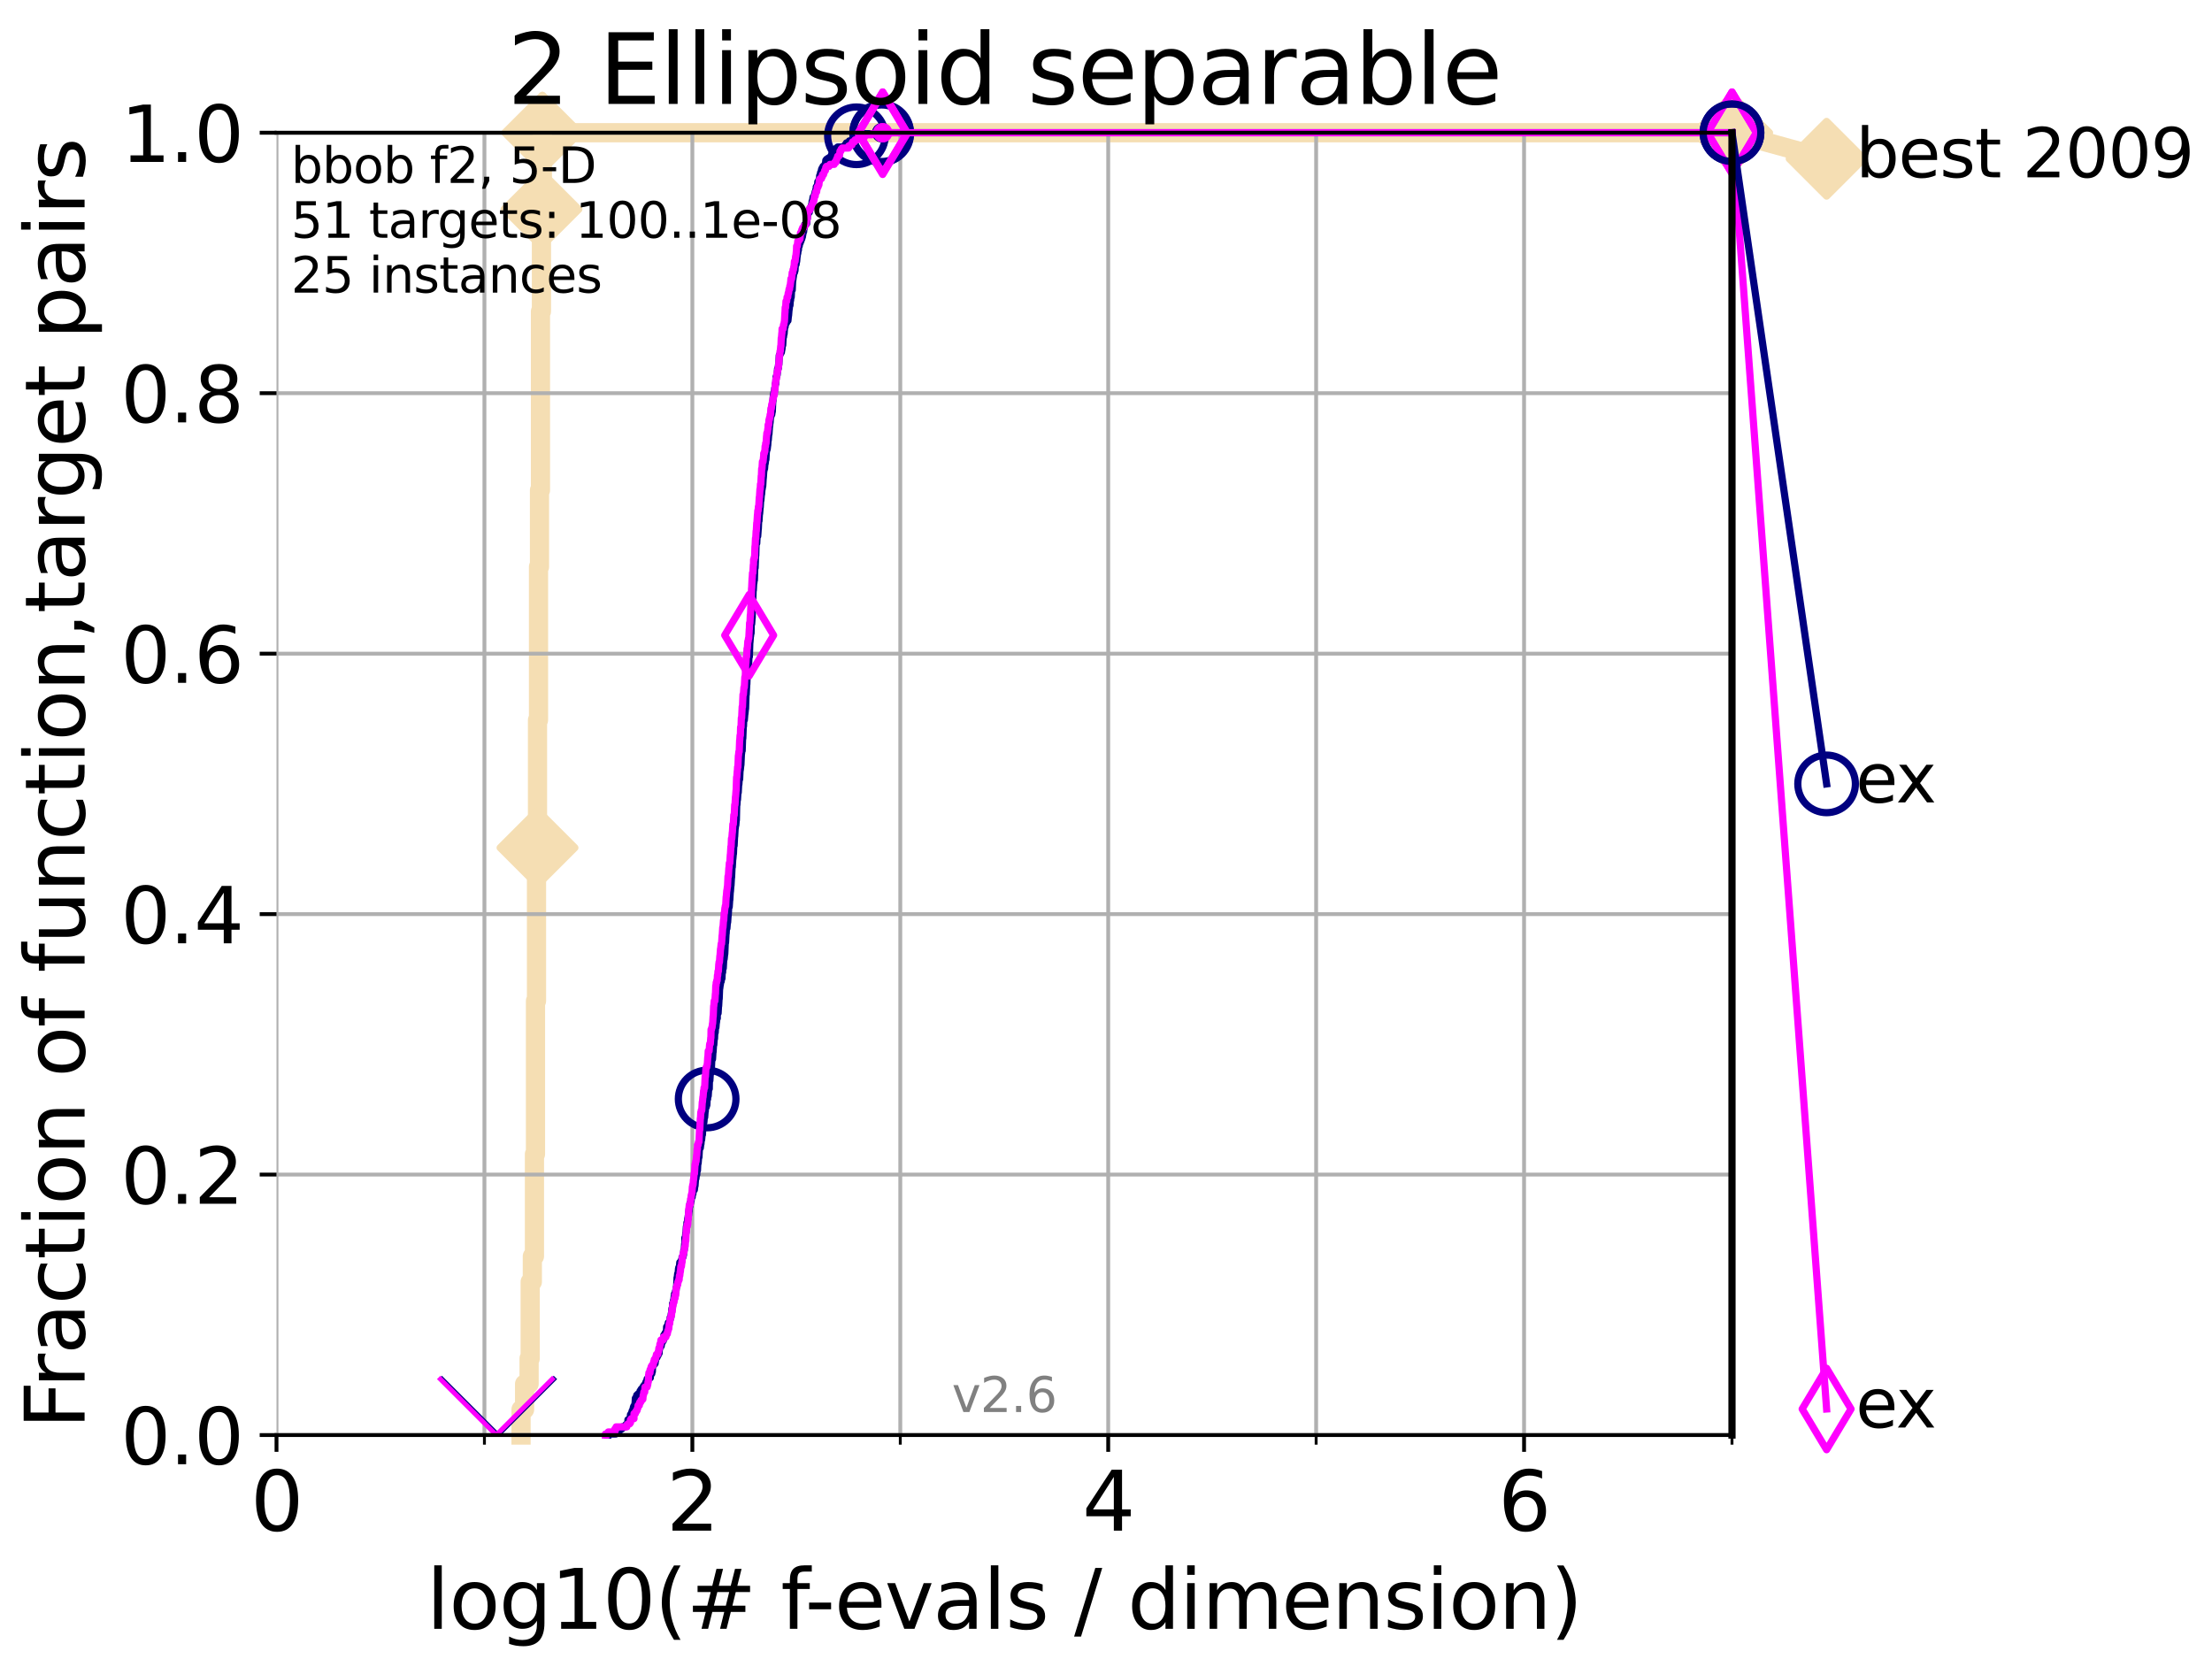 <?xml version="1.0" encoding="utf-8" standalone="no"?>
<!DOCTYPE svg PUBLIC "-//W3C//DTD SVG 1.1//EN"
  "http://www.w3.org/Graphics/SVG/1.1/DTD/svg11.dtd">
<svg xmlns:xlink="http://www.w3.org/1999/xlink" width="460.8pt" height="345.6pt" viewBox="0 0 460.8 345.6" xmlns="http://www.w3.org/2000/svg" version="1.1">
 <defs>
  <style type="text/css">*{stroke-linejoin: round; stroke-linecap: butt}</style>
 </defs>
 <g id="figure_1">
  <g id="patch_1">
   <path d="M 0 345.6 
L 460.8 345.6 
L 460.8 0 
L 0 0 
z
" style="fill: #ffffff"/>
  </g>
  <g id="axes_1">
   <g id="patch_2">
    <path d="M 57.6 298.944 
L 360.806 298.944 
L 360.806 27.648 
L 57.6 27.648 
z
" style="fill: #ffffff"/>
   </g>
   <g id="line2d_1">
    <path d="M 108.543 298.944 
L 108.543 293.624 
L 109.28 293.624 
L 109.28 288.305 
L 110.221 288.305 
L 110.221 282.985 
L 110.449 282.985 
L 110.449 267.027 
L 110.897 267.027 
L 110.897 261.707 
L 111.335 261.707 
L 111.335 240.429 
L 111.55 240.429 
L 111.55 208.512 
L 111.762 208.512 
L 111.762 176.595 
L 111.972 176.595 
L 111.972 149.997 
L 112.18 149.997 
L 112.18 118.08 
L 112.386 118.08 
L 112.386 102.121 
L 112.589 102.121 
L 112.589 64.885 
L 112.79 64.885 
L 112.79 43.607 
L 112.989 43.607 
L 112.989 27.648 
L 360.806 27.648 
" style="fill: none; stroke: #f5deb3; stroke-width: 4; stroke-linecap: square"/>
   </g>
   <g id="line2d_2">
    <defs>
     <path id="m9084009245" d="M -0 7.778 
L 7.778 0 
L 0 -7.778 
L -7.778 -0 
z
" style="stroke: #f5deb3; stroke-width: 1.5; stroke-linejoin: miter"/>
    </defs>
    <g>
     <use xlink:href="#m9084009245" x="111.972" y="176.595" style="fill: #f5deb3; stroke: #f5deb3; stroke-width: 1.5; stroke-linejoin: miter"/>
     <use xlink:href="#m9084009245" x="112.79" y="43.607" style="fill: #f5deb3; stroke: #f5deb3; stroke-width: 1.5; stroke-linejoin: miter"/>
     <use xlink:href="#m9084009245" x="112.989" y="27.648" style="fill: #f5deb3; stroke: #f5deb3; stroke-width: 1.5; stroke-linejoin: miter"/>
     <use xlink:href="#m9084009245" x="112.989" y="27.648" style="fill: #f5deb3; stroke: #f5deb3; stroke-width: 1.5; stroke-linejoin: miter"/>
     <use xlink:href="#m9084009245" x="360.806" y="27.648" style="fill: #f5deb3; stroke: #f5deb3; stroke-width: 1.5; stroke-linejoin: miter"/>
    </g>
   </g>
   <g id="line2d_3">
    <path style="fill: none; stroke: #f5deb3; stroke-width: 4; stroke-linecap: square"/>
    <g/>
   </g>
   <g id="line2d_4">
    <path d="M 360.806 27.648 
L 380.515 33.074 
" style="fill: none; stroke: #f5deb3; stroke-width: 4; stroke-linecap: square"/>
    <g>
     <use xlink:href="#m9084009245" x="360.806" y="27.648" style="fill: #f5deb3; stroke: #f5deb3; stroke-width: 1.5; stroke-linejoin: miter"/>
     <use xlink:href="#m9084009245" x="380.515" y="33.074" style="fill: #f5deb3; stroke: #f5deb3; stroke-width: 1.5; stroke-linejoin: miter"/>
    </g>
   </g>
   <g id="matplotlib.axis_1">
    <g id="xtick_1">
     <g id="line2d_5">
      <path d="M 57.6 298.944 
L 57.6 27.648 
" clip-path="url(#p3bb60a7fb6)" style="fill: none; stroke: #b0b0b0; stroke-width: 0.8; stroke-linecap: square"/>
     </g>
     <g id="line2d_6">
      <defs>
       <path id="m8cef0ff577" d="M 0 0 
L 0 3.5 
" style="stroke: #000000; stroke-width: 0.8"/>
      </defs>
      <g>
       <use xlink:href="#m8cef0ff577" x="57.6" y="298.944" style="stroke: #000000; stroke-width: 0.8"/>
      </g>
     </g>
     <g id="text_1">
      <!-- 0 -->
      <g transform="translate(52.192 318.861)scale(0.17 -0.17)">
       <defs>
        <path id="DejaVuSans-30" d="M 2034 4250 
Q 1547 4250 1301 3770 
Q 1056 3291 1056 2328 
Q 1056 1369 1301 889 
Q 1547 409 2034 409 
Q 2525 409 2770 889 
Q 3016 1369 3016 2328 
Q 3016 3291 2770 3770 
Q 2525 4250 2034 4250 
z
M 2034 4750 
Q 2819 4750 3233 4129 
Q 3647 3509 3647 2328 
Q 3647 1150 3233 529 
Q 2819 -91 2034 -91 
Q 1250 -91 836 529 
Q 422 1150 422 2328 
Q 422 3509 836 4129 
Q 1250 4750 2034 4750 
z
" transform="scale(0.016)"/>
       </defs>
       <use xlink:href="#DejaVuSans-30"/>
      </g>
     </g>
    </g>
    <g id="xtick_2">
     <g id="line2d_7">
      <path d="M 144.23 298.944 
L 144.23 27.648 
" clip-path="url(#p3bb60a7fb6)" style="fill: none; stroke: #b0b0b0; stroke-width: 0.8; stroke-linecap: square"/>
     </g>
     <g id="line2d_8">
      <g>
       <use xlink:href="#m8cef0ff577" x="144.23" y="298.944" style="stroke: #000000; stroke-width: 0.8"/>
      </g>
     </g>
     <g id="text_2">
      <!-- 2 -->
      <g transform="translate(138.822 318.861)scale(0.17 -0.17)">
       <defs>
        <path id="DejaVuSans-32" d="M 1228 531 
L 3431 531 
L 3431 0 
L 469 0 
L 469 531 
Q 828 903 1448 1529 
Q 2069 2156 2228 2338 
Q 2531 2678 2651 2914 
Q 2772 3150 2772 3378 
Q 2772 3750 2511 3984 
Q 2250 4219 1831 4219 
Q 1534 4219 1204 4116 
Q 875 4013 500 3803 
L 500 4441 
Q 881 4594 1212 4672 
Q 1544 4750 1819 4750 
Q 2544 4750 2975 4387 
Q 3406 4025 3406 3419 
Q 3406 3131 3298 2873 
Q 3191 2616 2906 2266 
Q 2828 2175 2409 1742 
Q 1991 1309 1228 531 
z
" transform="scale(0.016)"/>
       </defs>
       <use xlink:href="#DejaVuSans-32"/>
      </g>
     </g>
    </g>
    <g id="xtick_3">
     <g id="line2d_9">
      <path d="M 230.861 298.944 
L 230.861 27.648 
" clip-path="url(#p3bb60a7fb6)" style="fill: none; stroke: #b0b0b0; stroke-width: 0.8; stroke-linecap: square"/>
     </g>
     <g id="line2d_10">
      <g>
       <use xlink:href="#m8cef0ff577" x="230.861" y="298.944" style="stroke: #000000; stroke-width: 0.8"/>
      </g>
     </g>
     <g id="text_3">
      <!-- 4 -->
      <g transform="translate(225.453 318.861)scale(0.17 -0.17)">
       <defs>
        <path id="DejaVuSans-34" d="M 2419 4116 
L 825 1625 
L 2419 1625 
L 2419 4116 
z
M 2253 4666 
L 3047 4666 
L 3047 1625 
L 3713 1625 
L 3713 1100 
L 3047 1100 
L 3047 0 
L 2419 0 
L 2419 1100 
L 313 1100 
L 313 1709 
L 2253 4666 
z
" transform="scale(0.016)"/>
       </defs>
       <use xlink:href="#DejaVuSans-34"/>
      </g>
     </g>
    </g>
    <g id="xtick_4">
     <g id="line2d_11">
      <path d="M 317.491 298.944 
L 317.491 27.648 
" clip-path="url(#p3bb60a7fb6)" style="fill: none; stroke: #b0b0b0; stroke-width: 0.8; stroke-linecap: square"/>
     </g>
     <g id="line2d_12">
      <g>
       <use xlink:href="#m8cef0ff577" x="317.491" y="298.944" style="stroke: #000000; stroke-width: 0.8"/>
      </g>
     </g>
     <g id="text_4">
      <!-- 6 -->
      <g transform="translate(312.083 318.861)scale(0.17 -0.17)">
       <defs>
        <path id="DejaVuSans-36" d="M 2113 2584 
Q 1688 2584 1439 2293 
Q 1191 2003 1191 1497 
Q 1191 994 1439 701 
Q 1688 409 2113 409 
Q 2538 409 2786 701 
Q 3034 994 3034 1497 
Q 3034 2003 2786 2293 
Q 2538 2584 2113 2584 
z
M 3366 4563 
L 3366 3988 
Q 3128 4100 2886 4159 
Q 2644 4219 2406 4219 
Q 1781 4219 1451 3797 
Q 1122 3375 1075 2522 
Q 1259 2794 1537 2939 
Q 1816 3084 2150 3084 
Q 2853 3084 3261 2657 
Q 3669 2231 3669 1497 
Q 3669 778 3244 343 
Q 2819 -91 2113 -91 
Q 1303 -91 875 529 
Q 447 1150 447 2328 
Q 447 3434 972 4092 
Q 1497 4750 2381 4750 
Q 2619 4750 2861 4703 
Q 3103 4656 3366 4563 
z
" transform="scale(0.016)"/>
       </defs>
       <use xlink:href="#DejaVuSans-36"/>
      </g>
     </g>
    </g>
    <g id="xtick_5">
     <g id="line2d_13">
      <path d="M 100.915 298.944 
L 100.915 27.648 
" clip-path="url(#p3bb60a7fb6)" style="fill: none; stroke: #b0b0b0; stroke-width: 0.8; stroke-linecap: square"/>
     </g>
     <g id="line2d_14">
      <defs>
       <path id="m98b0f43d9f" d="M 0 0 
L 0 2 
" style="stroke: #000000; stroke-width: 0.6"/>
      </defs>
      <g>
       <use xlink:href="#m98b0f43d9f" x="100.915" y="298.944" style="stroke: #000000; stroke-width: 0.6"/>
      </g>
     </g>
    </g>
    <g id="xtick_6">
     <g id="line2d_15">
      <path d="M 187.546 298.944 
L 187.546 27.648 
" clip-path="url(#p3bb60a7fb6)" style="fill: none; stroke: #b0b0b0; stroke-width: 0.8; stroke-linecap: square"/>
     </g>
     <g id="line2d_16">
      <g>
       <use xlink:href="#m98b0f43d9f" x="187.546" y="298.944" style="stroke: #000000; stroke-width: 0.6"/>
      </g>
     </g>
    </g>
    <g id="xtick_7">
     <g id="line2d_17">
      <path d="M 274.176 298.944 
L 274.176 27.648 
" clip-path="url(#p3bb60a7fb6)" style="fill: none; stroke: #b0b0b0; stroke-width: 0.8; stroke-linecap: square"/>
     </g>
     <g id="line2d_18">
      <g>
       <use xlink:href="#m98b0f43d9f" x="274.176" y="298.944" style="stroke: #000000; stroke-width: 0.6"/>
      </g>
     </g>
    </g>
    <g id="xtick_8">
     <g id="line2d_19">
      <path d="M 360.806 298.944 
L 360.806 27.648 
" clip-path="url(#p3bb60a7fb6)" style="fill: none; stroke: #b0b0b0; stroke-width: 0.8; stroke-linecap: square"/>
     </g>
     <g id="line2d_20">
      <g>
       <use xlink:href="#m98b0f43d9f" x="360.806" y="298.944" style="stroke: #000000; stroke-width: 0.6"/>
      </g>
     </g>
    </g>
    <g id="text_5">
     <!-- log10(# f-evals / dimension) -->
     <g transform="translate(88.823 339.314)scale(0.17 -0.17)">
      <defs>
       <path id="DejaVuSans-6c" d="M 603 4863 
L 1178 4863 
L 1178 0 
L 603 0 
L 603 4863 
z
" transform="scale(0.016)"/>
       <path id="DejaVuSans-6f" d="M 1959 3097 
Q 1497 3097 1228 2736 
Q 959 2375 959 1747 
Q 959 1119 1226 758 
Q 1494 397 1959 397 
Q 2419 397 2687 759 
Q 2956 1122 2956 1747 
Q 2956 2369 2687 2733 
Q 2419 3097 1959 3097 
z
M 1959 3584 
Q 2709 3584 3137 3096 
Q 3566 2609 3566 1747 
Q 3566 888 3137 398 
Q 2709 -91 1959 -91 
Q 1206 -91 779 398 
Q 353 888 353 1747 
Q 353 2609 779 3096 
Q 1206 3584 1959 3584 
z
" transform="scale(0.016)"/>
       <path id="DejaVuSans-67" d="M 2906 1791 
Q 2906 2416 2648 2759 
Q 2391 3103 1925 3103 
Q 1463 3103 1205 2759 
Q 947 2416 947 1791 
Q 947 1169 1205 825 
Q 1463 481 1925 481 
Q 2391 481 2648 825 
Q 2906 1169 2906 1791 
z
M 3481 434 
Q 3481 -459 3084 -895 
Q 2688 -1331 1869 -1331 
Q 1566 -1331 1297 -1286 
Q 1028 -1241 775 -1147 
L 775 -588 
Q 1028 -725 1275 -790 
Q 1522 -856 1778 -856 
Q 2344 -856 2625 -561 
Q 2906 -266 2906 331 
L 2906 616 
Q 2728 306 2450 153 
Q 2172 0 1784 0 
Q 1141 0 747 490 
Q 353 981 353 1791 
Q 353 2603 747 3093 
Q 1141 3584 1784 3584 
Q 2172 3584 2450 3431 
Q 2728 3278 2906 2969 
L 2906 3500 
L 3481 3500 
L 3481 434 
z
" transform="scale(0.016)"/>
       <path id="DejaVuSans-31" d="M 794 531 
L 1825 531 
L 1825 4091 
L 703 3866 
L 703 4441 
L 1819 4666 
L 2450 4666 
L 2450 531 
L 3481 531 
L 3481 0 
L 794 0 
L 794 531 
z
" transform="scale(0.016)"/>
       <path id="DejaVuSans-28" d="M 1984 4856 
Q 1566 4138 1362 3434 
Q 1159 2731 1159 2009 
Q 1159 1288 1364 580 
Q 1569 -128 1984 -844 
L 1484 -844 
Q 1016 -109 783 600 
Q 550 1309 550 2009 
Q 550 2706 781 3412 
Q 1013 4119 1484 4856 
L 1984 4856 
z
" transform="scale(0.016)"/>
       <path id="DejaVuSans-23" d="M 3272 2816 
L 2363 2816 
L 2100 1772 
L 3016 1772 
L 3272 2816 
z
M 2803 4594 
L 2478 3297 
L 3391 3297 
L 3719 4594 
L 4219 4594 
L 3897 3297 
L 4872 3297 
L 4872 2816 
L 3775 2816 
L 3519 1772 
L 4513 1772 
L 4513 1294 
L 3397 1294 
L 3072 0 
L 2572 0 
L 2894 1294 
L 1978 1294 
L 1656 0 
L 1153 0 
L 1478 1294 
L 494 1294 
L 494 1772 
L 1594 1772 
L 1856 2816 
L 850 2816 
L 850 3297 
L 1978 3297 
L 2297 4594 
L 2803 4594 
z
" transform="scale(0.016)"/>
       <path id="DejaVuSans-20" transform="scale(0.016)"/>
       <path id="DejaVuSans-66" d="M 2375 4863 
L 2375 4384 
L 1825 4384 
Q 1516 4384 1395 4259 
Q 1275 4134 1275 3809 
L 1275 3500 
L 2222 3500 
L 2222 3053 
L 1275 3053 
L 1275 0 
L 697 0 
L 697 3053 
L 147 3053 
L 147 3500 
L 697 3500 
L 697 3744 
Q 697 4328 969 4595 
Q 1241 4863 1831 4863 
L 2375 4863 
z
" transform="scale(0.016)"/>
       <path id="DejaVuSans-2d" d="M 313 2009 
L 1997 2009 
L 1997 1497 
L 313 1497 
L 313 2009 
z
" transform="scale(0.016)"/>
       <path id="DejaVuSans-65" d="M 3597 1894 
L 3597 1613 
L 953 1613 
Q 991 1019 1311 708 
Q 1631 397 2203 397 
Q 2534 397 2845 478 
Q 3156 559 3463 722 
L 3463 178 
Q 3153 47 2828 -22 
Q 2503 -91 2169 -91 
Q 1331 -91 842 396 
Q 353 884 353 1716 
Q 353 2575 817 3079 
Q 1281 3584 2069 3584 
Q 2775 3584 3186 3129 
Q 3597 2675 3597 1894 
z
M 3022 2063 
Q 3016 2534 2758 2815 
Q 2500 3097 2075 3097 
Q 1594 3097 1305 2825 
Q 1016 2553 972 2059 
L 3022 2063 
z
" transform="scale(0.016)"/>
       <path id="DejaVuSans-76" d="M 191 3500 
L 800 3500 
L 1894 563 
L 2988 3500 
L 3597 3500 
L 2284 0 
L 1503 0 
L 191 3500 
z
" transform="scale(0.016)"/>
       <path id="DejaVuSans-61" d="M 2194 1759 
Q 1497 1759 1228 1600 
Q 959 1441 959 1056 
Q 959 750 1161 570 
Q 1363 391 1709 391 
Q 2188 391 2477 730 
Q 2766 1069 2766 1631 
L 2766 1759 
L 2194 1759 
z
M 3341 1997 
L 3341 0 
L 2766 0 
L 2766 531 
Q 2569 213 2275 61 
Q 1981 -91 1556 -91 
Q 1019 -91 701 211 
Q 384 513 384 1019 
Q 384 1609 779 1909 
Q 1175 2209 1959 2209 
L 2766 2209 
L 2766 2266 
Q 2766 2663 2505 2880 
Q 2244 3097 1772 3097 
Q 1472 3097 1187 3025 
Q 903 2953 641 2809 
L 641 3341 
Q 956 3463 1253 3523 
Q 1550 3584 1831 3584 
Q 2591 3584 2966 3190 
Q 3341 2797 3341 1997 
z
" transform="scale(0.016)"/>
       <path id="DejaVuSans-73" d="M 2834 3397 
L 2834 2853 
Q 2591 2978 2328 3040 
Q 2066 3103 1784 3103 
Q 1356 3103 1142 2972 
Q 928 2841 928 2578 
Q 928 2378 1081 2264 
Q 1234 2150 1697 2047 
L 1894 2003 
Q 2506 1872 2764 1633 
Q 3022 1394 3022 966 
Q 3022 478 2636 193 
Q 2250 -91 1575 -91 
Q 1294 -91 989 -36 
Q 684 19 347 128 
L 347 722 
Q 666 556 975 473 
Q 1284 391 1588 391 
Q 1994 391 2212 530 
Q 2431 669 2431 922 
Q 2431 1156 2273 1281 
Q 2116 1406 1581 1522 
L 1381 1569 
Q 847 1681 609 1914 
Q 372 2147 372 2553 
Q 372 3047 722 3315 
Q 1072 3584 1716 3584 
Q 2034 3584 2315 3537 
Q 2597 3491 2834 3397 
z
" transform="scale(0.016)"/>
       <path id="DejaVuSans-2f" d="M 1625 4666 
L 2156 4666 
L 531 -594 
L 0 -594 
L 1625 4666 
z
" transform="scale(0.016)"/>
       <path id="DejaVuSans-64" d="M 2906 2969 
L 2906 4863 
L 3481 4863 
L 3481 0 
L 2906 0 
L 2906 525 
Q 2725 213 2448 61 
Q 2172 -91 1784 -91 
Q 1150 -91 751 415 
Q 353 922 353 1747 
Q 353 2572 751 3078 
Q 1150 3584 1784 3584 
Q 2172 3584 2448 3432 
Q 2725 3281 2906 2969 
z
M 947 1747 
Q 947 1113 1208 752 
Q 1469 391 1925 391 
Q 2381 391 2643 752 
Q 2906 1113 2906 1747 
Q 2906 2381 2643 2742 
Q 2381 3103 1925 3103 
Q 1469 3103 1208 2742 
Q 947 2381 947 1747 
z
" transform="scale(0.016)"/>
       <path id="DejaVuSans-69" d="M 603 3500 
L 1178 3500 
L 1178 0 
L 603 0 
L 603 3500 
z
M 603 4863 
L 1178 4863 
L 1178 4134 
L 603 4134 
L 603 4863 
z
" transform="scale(0.016)"/>
       <path id="DejaVuSans-6d" d="M 3328 2828 
Q 3544 3216 3844 3400 
Q 4144 3584 4550 3584 
Q 5097 3584 5394 3201 
Q 5691 2819 5691 2113 
L 5691 0 
L 5113 0 
L 5113 2094 
Q 5113 2597 4934 2840 
Q 4756 3084 4391 3084 
Q 3944 3084 3684 2787 
Q 3425 2491 3425 1978 
L 3425 0 
L 2847 0 
L 2847 2094 
Q 2847 2600 2669 2842 
Q 2491 3084 2119 3084 
Q 1678 3084 1418 2786 
Q 1159 2488 1159 1978 
L 1159 0 
L 581 0 
L 581 3500 
L 1159 3500 
L 1159 2956 
Q 1356 3278 1631 3431 
Q 1906 3584 2284 3584 
Q 2666 3584 2933 3390 
Q 3200 3197 3328 2828 
z
" transform="scale(0.016)"/>
       <path id="DejaVuSans-6e" d="M 3513 2113 
L 3513 0 
L 2938 0 
L 2938 2094 
Q 2938 2591 2744 2837 
Q 2550 3084 2163 3084 
Q 1697 3084 1428 2787 
Q 1159 2491 1159 1978 
L 1159 0 
L 581 0 
L 581 3500 
L 1159 3500 
L 1159 2956 
Q 1366 3272 1645 3428 
Q 1925 3584 2291 3584 
Q 2894 3584 3203 3211 
Q 3513 2838 3513 2113 
z
" transform="scale(0.016)"/>
       <path id="DejaVuSans-29" d="M 513 4856 
L 1013 4856 
Q 1481 4119 1714 3412 
Q 1947 2706 1947 2009 
Q 1947 1309 1714 600 
Q 1481 -109 1013 -844 
L 513 -844 
Q 928 -128 1133 580 
Q 1338 1288 1338 2009 
Q 1338 2731 1133 3434 
Q 928 4138 513 4856 
z
" transform="scale(0.016)"/>
      </defs>
      <use xlink:href="#DejaVuSans-6c"/>
      <use xlink:href="#DejaVuSans-6f" x="27.783"/>
      <use xlink:href="#DejaVuSans-67" x="88.965"/>
      <use xlink:href="#DejaVuSans-31" x="152.441"/>
      <use xlink:href="#DejaVuSans-30" x="216.064"/>
      <use xlink:href="#DejaVuSans-28" x="279.688"/>
      <use xlink:href="#DejaVuSans-23" x="318.701"/>
      <use xlink:href="#DejaVuSans-20" x="402.49"/>
      <use xlink:href="#DejaVuSans-66" x="434.277"/>
      <use xlink:href="#DejaVuSans-2d" x="463.982"/>
      <use xlink:href="#DejaVuSans-65" x="500.066"/>
      <use xlink:href="#DejaVuSans-76" x="561.59"/>
      <use xlink:href="#DejaVuSans-61" x="620.77"/>
      <use xlink:href="#DejaVuSans-6c" x="682.049"/>
      <use xlink:href="#DejaVuSans-73" x="709.832"/>
      <use xlink:href="#DejaVuSans-20" x="761.932"/>
      <use xlink:href="#DejaVuSans-2f" x="793.719"/>
      <use xlink:href="#DejaVuSans-20" x="827.41"/>
      <use xlink:href="#DejaVuSans-64" x="859.197"/>
      <use xlink:href="#DejaVuSans-69" x="922.674"/>
      <use xlink:href="#DejaVuSans-6d" x="950.457"/>
      <use xlink:href="#DejaVuSans-65" x="1047.869"/>
      <use xlink:href="#DejaVuSans-6e" x="1109.393"/>
      <use xlink:href="#DejaVuSans-73" x="1172.771"/>
      <use xlink:href="#DejaVuSans-69" x="1224.871"/>
      <use xlink:href="#DejaVuSans-6f" x="1252.654"/>
      <use xlink:href="#DejaVuSans-6e" x="1313.836"/>
      <use xlink:href="#DejaVuSans-29" x="1377.215"/>
     </g>
    </g>
   </g>
   <g id="matplotlib.axis_2">
    <g id="ytick_1">
     <g id="line2d_21">
      <path d="M 57.6 298.944 
L 360.806 298.944 
" clip-path="url(#p3bb60a7fb6)" style="fill: none; stroke: #b0b0b0; stroke-width: 0.8; stroke-linecap: square"/>
     </g>
     <g id="line2d_22">
      <defs>
       <path id="m8a4427f9a8" d="M 0 0 
L -3.5 0 
" style="stroke: #000000; stroke-width: 0.8"/>
      </defs>
      <g>
       <use xlink:href="#m8a4427f9a8" x="57.6" y="298.944" style="stroke: #000000; stroke-width: 0.8"/>
      </g>
     </g>
     <g id="text_6">
      <!-- 0.0 -->
      <g transform="translate(25.155 305.023)scale(0.16 -0.16)">
       <defs>
        <path id="DejaVuSans-2e" d="M 684 794 
L 1344 794 
L 1344 0 
L 684 0 
L 684 794 
z
" transform="scale(0.016)"/>
       </defs>
       <use xlink:href="#DejaVuSans-30"/>
       <use xlink:href="#DejaVuSans-2e" x="63.623"/>
       <use xlink:href="#DejaVuSans-30" x="95.41"/>
      </g>
     </g>
    </g>
    <g id="ytick_2">
     <g id="line2d_23">
      <path d="M 57.6 244.685 
L 360.806 244.685 
" clip-path="url(#p3bb60a7fb6)" style="fill: none; stroke: #b0b0b0; stroke-width: 0.8; stroke-linecap: square"/>
     </g>
     <g id="line2d_24">
      <g>
       <use xlink:href="#m8a4427f9a8" x="57.6" y="244.685" style="stroke: #000000; stroke-width: 0.8"/>
      </g>
     </g>
     <g id="text_7">
      <!-- 0.2 -->
      <g transform="translate(25.155 250.764)scale(0.16 -0.16)">
       <use xlink:href="#DejaVuSans-30"/>
       <use xlink:href="#DejaVuSans-2e" x="63.623"/>
       <use xlink:href="#DejaVuSans-32" x="95.41"/>
      </g>
     </g>
    </g>
    <g id="ytick_3">
     <g id="line2d_25">
      <path d="M 57.6 190.426 
L 360.806 190.426 
" clip-path="url(#p3bb60a7fb6)" style="fill: none; stroke: #b0b0b0; stroke-width: 0.8; stroke-linecap: square"/>
     </g>
     <g id="line2d_26">
      <g>
       <use xlink:href="#m8a4427f9a8" x="57.6" y="190.426" style="stroke: #000000; stroke-width: 0.8"/>
      </g>
     </g>
     <g id="text_8">
      <!-- 0.4 -->
      <g transform="translate(25.155 196.504)scale(0.16 -0.16)">
       <use xlink:href="#DejaVuSans-30"/>
       <use xlink:href="#DejaVuSans-2e" x="63.623"/>
       <use xlink:href="#DejaVuSans-34" x="95.41"/>
      </g>
     </g>
    </g>
    <g id="ytick_4">
     <g id="line2d_27">
      <path d="M 57.6 136.166 
L 360.806 136.166 
" clip-path="url(#p3bb60a7fb6)" style="fill: none; stroke: #b0b0b0; stroke-width: 0.8; stroke-linecap: square"/>
     </g>
     <g id="line2d_28">
      <g>
       <use xlink:href="#m8a4427f9a8" x="57.6" y="136.166" style="stroke: #000000; stroke-width: 0.8"/>
      </g>
     </g>
     <g id="text_9">
      <!-- 0.6 -->
      <g transform="translate(25.155 142.245)scale(0.16 -0.16)">
       <use xlink:href="#DejaVuSans-30"/>
       <use xlink:href="#DejaVuSans-2e" x="63.623"/>
       <use xlink:href="#DejaVuSans-36" x="95.41"/>
      </g>
     </g>
    </g>
    <g id="ytick_5">
     <g id="line2d_29">
      <path d="M 57.6 81.907 
L 360.806 81.907 
" clip-path="url(#p3bb60a7fb6)" style="fill: none; stroke: #b0b0b0; stroke-width: 0.8; stroke-linecap: square"/>
     </g>
     <g id="line2d_30">
      <g>
       <use xlink:href="#m8a4427f9a8" x="57.6" y="81.907" style="stroke: #000000; stroke-width: 0.8"/>
      </g>
     </g>
     <g id="text_10">
      <!-- 0.8 -->
      <g transform="translate(25.155 87.986)scale(0.16 -0.16)">
       <defs>
        <path id="DejaVuSans-38" d="M 2034 2216 
Q 1584 2216 1326 1975 
Q 1069 1734 1069 1313 
Q 1069 891 1326 650 
Q 1584 409 2034 409 
Q 2484 409 2743 651 
Q 3003 894 3003 1313 
Q 3003 1734 2745 1975 
Q 2488 2216 2034 2216 
z
M 1403 2484 
Q 997 2584 770 2862 
Q 544 3141 544 3541 
Q 544 4100 942 4425 
Q 1341 4750 2034 4750 
Q 2731 4750 3128 4425 
Q 3525 4100 3525 3541 
Q 3525 3141 3298 2862 
Q 3072 2584 2669 2484 
Q 3125 2378 3379 2068 
Q 3634 1759 3634 1313 
Q 3634 634 3220 271 
Q 2806 -91 2034 -91 
Q 1263 -91 848 271 
Q 434 634 434 1313 
Q 434 1759 690 2068 
Q 947 2378 1403 2484 
z
M 1172 3481 
Q 1172 3119 1398 2916 
Q 1625 2713 2034 2713 
Q 2441 2713 2670 2916 
Q 2900 3119 2900 3481 
Q 2900 3844 2670 4047 
Q 2441 4250 2034 4250 
Q 1625 4250 1398 4047 
Q 1172 3844 1172 3481 
z
" transform="scale(0.016)"/>
       </defs>
       <use xlink:href="#DejaVuSans-30"/>
       <use xlink:href="#DejaVuSans-2e" x="63.623"/>
       <use xlink:href="#DejaVuSans-38" x="95.41"/>
      </g>
     </g>
    </g>
    <g id="ytick_6">
     <g id="line2d_31">
      <path d="M 57.6 27.648 
L 360.806 27.648 
" clip-path="url(#p3bb60a7fb6)" style="fill: none; stroke: #b0b0b0; stroke-width: 0.8; stroke-linecap: square"/>
     </g>
     <g id="line2d_32">
      <g>
       <use xlink:href="#m8a4427f9a8" x="57.6" y="27.648" style="stroke: #000000; stroke-width: 0.8"/>
      </g>
     </g>
     <g id="text_11">
      <!-- 1.0 -->
      <g transform="translate(25.155 33.727)scale(0.16 -0.16)">
       <use xlink:href="#DejaVuSans-31"/>
       <use xlink:href="#DejaVuSans-2e" x="63.623"/>
       <use xlink:href="#DejaVuSans-30" x="95.41"/>
      </g>
     </g>
    </g>
    <g id="text_12">
     <!-- Fraction of function,target pairs -->
     <g transform="translate(17.62 297.681)rotate(-90)scale(0.17 -0.17)">
      <defs>
       <path id="DejaVuSans-46" d="M 628 4666 
L 3309 4666 
L 3309 4134 
L 1259 4134 
L 1259 2759 
L 3109 2759 
L 3109 2228 
L 1259 2228 
L 1259 0 
L 628 0 
L 628 4666 
z
" transform="scale(0.016)"/>
       <path id="DejaVuSans-72" d="M 2631 2963 
Q 2534 3019 2420 3045 
Q 2306 3072 2169 3072 
Q 1681 3072 1420 2755 
Q 1159 2438 1159 1844 
L 1159 0 
L 581 0 
L 581 3500 
L 1159 3500 
L 1159 2956 
Q 1341 3275 1631 3429 
Q 1922 3584 2338 3584 
Q 2397 3584 2469 3576 
Q 2541 3569 2628 3553 
L 2631 2963 
z
" transform="scale(0.016)"/>
       <path id="DejaVuSans-63" d="M 3122 3366 
L 3122 2828 
Q 2878 2963 2633 3030 
Q 2388 3097 2138 3097 
Q 1578 3097 1268 2742 
Q 959 2388 959 1747 
Q 959 1106 1268 751 
Q 1578 397 2138 397 
Q 2388 397 2633 464 
Q 2878 531 3122 666 
L 3122 134 
Q 2881 22 2623 -34 
Q 2366 -91 2075 -91 
Q 1284 -91 818 406 
Q 353 903 353 1747 
Q 353 2603 823 3093 
Q 1294 3584 2113 3584 
Q 2378 3584 2631 3529 
Q 2884 3475 3122 3366 
z
" transform="scale(0.016)"/>
       <path id="DejaVuSans-74" d="M 1172 4494 
L 1172 3500 
L 2356 3500 
L 2356 3053 
L 1172 3053 
L 1172 1153 
Q 1172 725 1289 603 
Q 1406 481 1766 481 
L 2356 481 
L 2356 0 
L 1766 0 
Q 1100 0 847 248 
Q 594 497 594 1153 
L 594 3053 
L 172 3053 
L 172 3500 
L 594 3500 
L 594 4494 
L 1172 4494 
z
" transform="scale(0.016)"/>
       <path id="DejaVuSans-75" d="M 544 1381 
L 544 3500 
L 1119 3500 
L 1119 1403 
Q 1119 906 1312 657 
Q 1506 409 1894 409 
Q 2359 409 2629 706 
Q 2900 1003 2900 1516 
L 2900 3500 
L 3475 3500 
L 3475 0 
L 2900 0 
L 2900 538 
Q 2691 219 2414 64 
Q 2138 -91 1772 -91 
Q 1169 -91 856 284 
Q 544 659 544 1381 
z
M 1991 3584 
L 1991 3584 
z
" transform="scale(0.016)"/>
       <path id="DejaVuSans-2c" d="M 750 794 
L 1409 794 
L 1409 256 
L 897 -744 
L 494 -744 
L 750 256 
L 750 794 
z
" transform="scale(0.016)"/>
       <path id="DejaVuSans-70" d="M 1159 525 
L 1159 -1331 
L 581 -1331 
L 581 3500 
L 1159 3500 
L 1159 2969 
Q 1341 3281 1617 3432 
Q 1894 3584 2278 3584 
Q 2916 3584 3314 3078 
Q 3713 2572 3713 1747 
Q 3713 922 3314 415 
Q 2916 -91 2278 -91 
Q 1894 -91 1617 61 
Q 1341 213 1159 525 
z
M 3116 1747 
Q 3116 2381 2855 2742 
Q 2594 3103 2138 3103 
Q 1681 3103 1420 2742 
Q 1159 2381 1159 1747 
Q 1159 1113 1420 752 
Q 1681 391 2138 391 
Q 2594 391 2855 752 
Q 3116 1113 3116 1747 
z
" transform="scale(0.016)"/>
      </defs>
      <use xlink:href="#DejaVuSans-46"/>
      <use xlink:href="#DejaVuSans-72" x="50.27"/>
      <use xlink:href="#DejaVuSans-61" x="91.383"/>
      <use xlink:href="#DejaVuSans-63" x="152.662"/>
      <use xlink:href="#DejaVuSans-74" x="207.643"/>
      <use xlink:href="#DejaVuSans-69" x="246.852"/>
      <use xlink:href="#DejaVuSans-6f" x="274.635"/>
      <use xlink:href="#DejaVuSans-6e" x="335.816"/>
      <use xlink:href="#DejaVuSans-20" x="399.195"/>
      <use xlink:href="#DejaVuSans-6f" x="430.982"/>
      <use xlink:href="#DejaVuSans-66" x="492.164"/>
      <use xlink:href="#DejaVuSans-20" x="527.369"/>
      <use xlink:href="#DejaVuSans-66" x="559.156"/>
      <use xlink:href="#DejaVuSans-75" x="594.361"/>
      <use xlink:href="#DejaVuSans-6e" x="657.74"/>
      <use xlink:href="#DejaVuSans-63" x="721.119"/>
      <use xlink:href="#DejaVuSans-74" x="776.1"/>
      <use xlink:href="#DejaVuSans-69" x="815.309"/>
      <use xlink:href="#DejaVuSans-6f" x="843.092"/>
      <use xlink:href="#DejaVuSans-6e" x="904.273"/>
      <use xlink:href="#DejaVuSans-2c" x="967.652"/>
      <use xlink:href="#DejaVuSans-74" x="999.439"/>
      <use xlink:href="#DejaVuSans-61" x="1038.648"/>
      <use xlink:href="#DejaVuSans-72" x="1099.928"/>
      <use xlink:href="#DejaVuSans-67" x="1139.291"/>
      <use xlink:href="#DejaVuSans-65" x="1202.768"/>
      <use xlink:href="#DejaVuSans-74" x="1264.291"/>
      <use xlink:href="#DejaVuSans-20" x="1303.5"/>
      <use xlink:href="#DejaVuSans-70" x="1335.287"/>
      <use xlink:href="#DejaVuSans-61" x="1398.764"/>
      <use xlink:href="#DejaVuSans-69" x="1460.043"/>
      <use xlink:href="#DejaVuSans-72" x="1487.826"/>
      <use xlink:href="#DejaVuSans-73" x="1528.939"/>
     </g>
    </g>
   </g>
   <g id="line2d_33">
    <defs>
     <path id="mb1205291b2" d="M 0 1.5 
C 0.398 1.5 0.779 1.342 1.061 1.061 
C 1.342 0.779 1.5 0.398 1.5 0 
C 1.5 -0.398 1.342 -0.779 1.061 -1.061 
C 0.779 -1.342 0.398 -1.5 0 -1.5 
C -0.398 -1.5 -0.779 -1.342 -1.061 -1.061 
C -1.342 -0.779 -1.5 -0.398 -1.5 0 
C -1.5 0.398 -1.342 0.779 -1.061 1.061 
C -0.779 1.342 -0.398 1.5 0 1.5 
z
" style="stroke: #f5deb3"/>
    </defs>
    <g>
     <use xlink:href="#mb1205291b2" x="112.989" y="27.648" style="fill: #f5deb3; stroke: #f5deb3"/>
     <use xlink:href="#mb1205291b2" x="112.989" y="27.648" style="fill: #f5deb3; stroke: #f5deb3"/>
    </g>
   </g>
   <g id="line2d_34">
    <defs>
     <path id="m80bd7f749c" d="M 0 1.5 
C 0.398 1.5 0.779 1.342 1.061 1.061 
C 1.342 0.779 1.5 0.398 1.5 0 
C 1.5 -0.398 1.342 -0.779 1.061 -1.061 
C 0.779 -1.342 0.398 -1.5 0 -1.5 
C -0.398 -1.5 -0.779 -1.342 -1.061 -1.061 
C -1.342 -0.779 -1.5 -0.398 -1.5 0 
C -1.5 0.398 -1.342 0.779 -1.061 1.061 
C -0.779 1.342 -0.398 1.5 0 1.5 
z
" style="stroke: #000080"/>
    </defs>
    <g>
     <use xlink:href="#m80bd7f749c" x="183.665" y="27.648" style="fill: #000080; stroke: #000080"/>
     <use xlink:href="#m80bd7f749c" x="183.665" y="27.648" style="fill: #000080; stroke: #000080"/>
    </g>
   </g>
   <g id="line2d_35">
    <path d="M 126.614 298.944 
L 126.614 298.731 
L 128.266 298.731 
L 128.354 298.306 
L 128.957 298.306 
L 128.957 297.667 
L 129.541 297.667 
L 129.623 297.242 
L 130.187 297.242 
L 130.187 297.029 
L 130.345 297.029 
L 130.345 296.816 
L 130.579 296.816 
L 130.579 296.603 
L 130.811 296.603 
L 130.811 295.752 
L 131.116 295.752 
L 131.116 295.54 
L 131.266 295.54 
L 131.341 294.688 
L 131.49 294.688 
L 131.564 294.263 
L 131.637 294.263 
L 131.711 293.837 
L 131.857 293.837 
L 131.929 293.199 
L 132.001 293.199 
L 132.001 292.986 
L 132.145 292.986 
L 132.216 292.561 
L 132.287 292.561 
L 132.358 291.284 
L 132.499 291.284 
L 132.499 291.071 
L 132.639 291.071 
L 132.639 290.646 
L 132.847 290.646 
L 132.847 290.433 
L 133.323 290.433 
L 133.323 289.794 
L 133.457 289.794 
L 133.457 289.582 
L 133.59 289.582 
L 133.59 289.369 
L 133.788 289.369 
L 133.788 289.156 
L 133.983 289.156 
L 134.048 288.731 
L 134.305 288.731 
L 134.368 288.305 
L 134.495 288.305 
L 134.558 287.879 
L 134.684 287.879 
L 134.684 287.667 
L 134.808 287.667 
L 134.808 287.241 
L 135.177 287.241 
L 135.177 287.028 
L 135.479 287.028 
L 135.479 286.39 
L 135.598 286.39 
L 135.598 286.177 
L 135.776 286.177 
L 135.776 285.752 
L 135.894 285.752 
L 135.952 284.475 
L 136.127 284.475 
L 136.127 284.262 
L 136.3 284.262 
L 136.3 284.049 
L 136.471 284.049 
L 136.528 283.411 
L 136.584 283.411 
L 136.584 282.985 
L 136.697 282.985 
L 136.697 282.773 
L 136.865 282.773 
L 136.975 282.347 
L 137.086 282.347 
L 137.141 281.922 
L 137.305 281.922 
L 137.359 280.858 
L 137.467 280.858 
L 137.574 280.432 
L 137.735 280.432 
L 137.841 279.794 
L 137.893 279.794 
L 137.946 279.368 
L 138.155 279.368 
L 138.155 278.943 
L 138.31 278.943 
L 138.31 278.091 
L 138.566 278.091 
L 138.566 277.666 
L 138.819 277.666 
L 138.869 276.389 
L 139.068 276.389 
L 139.167 275.751 
L 139.216 275.751 
L 139.216 275.538 
L 139.46 275.538 
L 139.556 274.9 
L 139.605 274.9 
L 139.605 274.474 
L 139.748 274.474 
L 139.844 273.623 
L 139.891 273.623 
L 139.986 272.559 
L 140.08 272.559 
L 140.127 271.495 
L 140.22 271.495 
L 140.313 270.857 
L 140.359 270.857 
L 140.451 270.006 
L 140.497 270.006 
L 140.497 269.58 
L 140.634 269.58 
L 140.725 268.942 
L 140.816 268.942 
L 140.906 268.091 
L 140.951 268.091 
L 141.04 266.176 
L 141.084 266.176 
L 141.173 265.325 
L 141.261 265.325 
L 141.349 264.261 
L 141.393 264.261 
L 141.393 264.048 
L 141.524 264.048 
L 141.611 262.984 
L 141.911 262.984 
L 141.911 262.558 
L 142.08 262.558 
L 142.08 261.92 
L 142.248 261.92 
L 142.29 261.495 
L 142.373 261.495 
L 142.456 260.431 
L 142.539 260.431 
L 142.621 259.154 
L 142.662 259.154 
L 142.662 257.877 
L 142.784 257.877 
L 142.865 256.813 
L 142.906 256.813 
L 142.986 255.537 
L 143.066 255.537 
L 143.106 254.686 
L 143.186 254.686 
L 143.265 253.834 
L 143.305 253.834 
L 143.384 253.196 
L 143.423 253.196 
L 143.502 252.345 
L 143.541 252.345 
L 143.619 251.281 
L 143.696 251.281 
L 143.735 250.643 
L 143.85 250.643 
L 143.927 250.217 
L 143.965 250.217 
L 144.041 249.366 
L 144.193 249.366 
L 144.23 248.728 
L 144.343 248.728 
L 144.418 247.877 
L 144.64 247.877 
L 144.75 247.025 
L 144.786 247.025 
L 144.896 245.536 
L 144.968 245.536 
L 145.076 244.685 
L 145.148 244.685 
L 145.184 243.834 
L 145.291 243.834 
L 145.362 242.344 
L 145.433 242.344 
L 145.538 241.068 
L 145.608 241.068 
L 145.713 239.152 
L 145.886 239.152 
L 145.989 238.301 
L 146.023 238.301 
L 146.092 237.45 
L 146.16 237.45 
L 146.261 236.386 
L 146.329 236.386 
L 146.396 235.11 
L 146.463 235.11 
L 146.53 233.833 
L 146.629 233.833 
L 146.728 232.769 
L 146.794 232.769 
L 146.892 231.492 
L 146.925 231.492 
L 146.957 230.641 
L 147.119 230.641 
L 147.216 230.216 
L 147.248 230.216 
L 147.312 228.939 
L 147.408 228.939 
L 147.408 228.301 
L 147.534 228.301 
L 147.629 226.811 
L 147.754 226.811 
L 147.785 225.109 
L 147.878 225.109 
L 147.971 223.619 
L 148.063 223.619 
L 148.125 222.768 
L 148.186 222.768 
L 148.277 220.853 
L 148.307 220.853 
L 148.307 220.641 
L 148.428 220.641 
L 148.518 219.151 
L 148.548 219.151 
L 148.638 217.662 
L 148.697 217.662 
L 148.786 216.385 
L 148.845 216.385 
L 148.904 215.108 
L 148.991 215.108 
L 149.05 214.044 
L 149.137 214.044 
L 149.224 212.98 
L 149.253 212.98 
L 149.339 212.129 
L 149.425 212.129 
L 149.425 211.065 
L 149.595 211.065 
L 149.68 209.576 
L 149.708 209.576 
L 149.792 208.086 
L 149.82 208.086 
L 149.904 205.959 
L 149.931 205.959 
L 150.042 205.108 
L 150.07 205.108 
L 150.097 204.469 
L 150.235 204.469 
L 150.317 203.831 
L 150.398 203.831 
L 150.452 202.554 
L 150.533 202.554 
L 150.56 201.703 
L 150.667 201.703 
L 150.774 199.788 
L 150.853 199.788 
L 150.959 198.724 
L 150.985 198.724 
L 151.09 196.383 
L 151.142 196.383 
L 151.246 194.468 
L 151.272 194.468 
L 151.324 193.405 
L 151.427 193.405 
L 151.529 192.128 
L 151.58 192.128 
L 151.681 190.638 
L 151.707 190.638 
L 151.808 188.936 
L 151.908 188.936 
L 152.008 187.447 
L 152.033 187.447 
L 152.132 185.744 
L 152.156 185.744 
L 152.255 184.468 
L 152.279 184.468 
L 152.377 182.765 
L 152.402 182.765 
L 152.499 180.638 
L 152.547 180.638 
L 152.644 178.935 
L 152.668 178.935 
L 152.764 177.872 
L 152.788 177.872 
L 152.859 176.169 
L 152.93 176.169 
L 153.025 174.254 
L 153.048 174.254 
L 153.142 172.552 
L 153.166 172.552 
L 153.236 171.914 
L 153.282 171.914 
L 153.375 170.85 
L 153.398 170.85 
L 153.467 167.658 
L 153.513 167.658 
L 153.582 166.594 
L 153.628 166.594 
L 153.719 165.105 
L 153.787 165.105 
L 153.877 163.402 
L 153.922 163.402 
L 153.99 162.338 
L 154.079 162.338 
L 154.168 160.423 
L 154.212 160.423 
L 154.323 159.36 
L 154.345 159.36 
L 154.454 157.019 
L 154.476 157.019 
L 154.541 156.381 
L 154.607 156.381 
L 154.693 153.827 
L 154.736 153.827 
L 154.843 151.274 
L 154.886 151.274 
L 154.929 149.997 
L 155.056 149.997 
L 155.162 148.72 
L 155.183 148.72 
L 155.288 147.657 
L 155.308 147.657 
L 155.413 144.678 
L 155.454 144.678 
L 155.557 142.55 
L 155.578 142.55 
L 155.681 139.784 
L 155.742 139.784 
L 155.823 138.507 
L 155.945 138.507 
L 156.025 136.805 
L 156.106 136.805 
L 156.205 133.826 
L 156.225 133.826 
L 156.324 132.549 
L 156.344 132.549 
L 156.423 131.911 
L 156.462 131.911 
L 156.502 129.996 
L 156.58 129.996 
L 156.677 128.719 
L 156.697 128.719 
L 156.793 125.315 
L 156.813 125.315 
L 156.89 122.974 
L 156.928 122.974 
L 157.004 121.484 
L 157.042 121.484 
L 157.118 120.846 
L 157.156 120.846 
L 157.232 118.293 
L 157.307 118.293 
L 157.401 115.739 
L 157.438 115.739 
L 157.513 113.186 
L 157.642 113.186 
L 157.716 111.697 
L 157.844 111.697 
L 157.953 110.207 
L 157.971 110.207 
L 158.044 108.505 
L 158.116 108.505 
L 158.205 107.015 
L 158.241 107.015 
L 158.348 105.739 
L 158.366 105.739 
L 158.454 104.249 
L 158.507 104.249 
L 158.613 102.973 
L 158.648 102.973 
L 158.735 101.909 
L 158.77 101.909 
L 158.873 101.27 
L 158.891 101.27 
L 158.994 99.568 
L 159.011 99.568 
L 159.114 98.079 
L 159.148 98.079 
L 159.182 97.653 
L 159.267 97.653 
L 159.351 96.589 
L 159.401 96.589 
L 159.502 95.738 
L 159.552 95.738 
L 159.652 94.036 
L 159.685 94.036 
L 159.734 93.61 
L 159.817 93.61 
L 159.915 92.759 
L 159.931 92.759 
L 159.997 91.695 
L 160.045 91.695 
L 160.142 90.418 
L 160.191 90.418 
L 160.287 88.929 
L 160.303 88.929 
L 160.399 88.078 
L 160.415 88.078 
L 160.526 86.801 
L 160.589 86.801 
L 160.668 86.376 
L 160.762 86.376 
L 160.855 85.737 
L 160.887 85.737 
L 160.979 83.609 
L 161.01 83.609 
L 161.103 82.333 
L 161.133 82.333 
L 161.24 81.694 
L 161.316 81.694 
L 161.392 80.843 
L 161.452 80.843 
L 161.512 79.992 
L 161.587 79.992 
L 161.677 78.503 
L 161.751 78.503 
L 161.81 78.077 
L 161.899 78.077 
L 161.987 76.8 
L 162.118 76.8 
L 162.191 75.949 
L 162.248 75.949 
L 162.335 74.034 
L 162.449 74.034 
L 162.521 73.609 
L 162.662 73.609 
L 162.662 73.396 
L 162.775 73.396 
L 162.873 72.758 
L 162.901 72.758 
L 162.971 71.906 
L 163.054 71.906 
L 163.15 70.204 
L 163.219 70.204 
L 163.288 69.566 
L 163.342 69.566 
L 163.451 68.076 
L 163.559 68.076 
L 163.613 67.438 
L 163.733 67.438 
L 163.733 67.225 
L 163.866 67.225 
L 163.972 66.8 
L 164.142 66.8 
L 164.246 65.736 
L 164.272 65.736 
L 164.376 64.459 
L 164.401 64.459 
L 164.491 63.608 
L 164.568 63.608 
L 164.644 62.544 
L 164.695 62.544 
L 164.733 61.906 
L 164.822 61.906 
L 164.897 60.416 
L 165.034 60.416 
L 165.121 58.501 
L 165.146 58.501 
L 165.257 57.65 
L 165.27 57.65 
L 165.368 56.799 
L 165.49 56.799 
L 165.599 56.373 
L 165.611 56.373 
L 165.695 55.097 
L 165.839 55.097 
L 165.934 54.458 
L 165.958 54.458 
L 166.052 53.395 
L 166.076 53.395 
L 166.135 52.756 
L 166.193 52.756 
L 166.24 52.118 
L 166.322 52.118 
L 166.368 51.267 
L 166.495 51.267 
L 166.576 50.628 
L 166.69 50.628 
L 166.69 50.203 
L 166.86 50.203 
L 166.939 49.777 
L 167.018 49.777 
L 167.118 49.352 
L 167.152 49.352 
L 167.252 48.713 
L 167.274 48.713 
L 167.318 48.288 
L 167.406 48.288 
L 167.504 47.437 
L 167.537 47.437 
L 167.624 46.798 
L 167.84 46.798 
L 167.84 46.586 
L 168.042 46.586 
L 168.106 45.522 
L 168.18 45.522 
L 168.201 44.67 
L 168.327 44.67 
L 168.369 44.245 
L 168.586 44.245 
L 168.658 43.607 
L 168.771 43.607 
L 168.862 43.181 
L 168.964 43.181 
L 169.024 42.755 
L 169.105 42.755 
L 169.185 41.904 
L 169.264 41.904 
L 169.374 41.053 
L 169.6 41.053 
L 169.707 40.415 
L 169.745 40.415 
L 169.804 39.989 
L 169.909 39.989 
L 169.929 39.564 
L 170.024 39.564 
L 170.044 38.925 
L 170.177 38.925 
L 170.177 38.713 
L 170.318 38.713 
L 170.365 37.861 
L 170.57 37.861 
L 170.598 37.436 
L 170.7 37.436 
L 170.755 36.585 
L 170.847 36.585 
L 170.938 35.946 
L 171.056 35.946 
L 171.137 35.308 
L 171.218 35.308 
L 171.218 35.095 
L 171.431 35.095 
L 171.449 34.67 
L 171.687 34.67 
L 171.687 34.457 
L 171.852 34.457 
L 171.93 34.031 
L 171.973 34.031 
L 172.033 33.393 
L 172.187 33.393 
L 172.187 33.18 
L 172.499 33.18 
L 172.499 32.968 
L 172.831 32.968 
L 172.831 32.755 
L 173.157 32.755 
L 173.246 32.116 
L 173.565 32.116 
L 173.573 31.691 
L 173.699 31.691 
L 173.699 31.478 
L 173.91 31.478 
L 173.949 31.052 
L 174.218 31.052 
L 174.218 30.84 
L 174.491 30.84 
L 174.491 30.627 
L 175.877 30.627 
L 175.877 30.414 
L 176.01 30.414 
L 176.01 30.201 
L 176.238 30.201 
L 176.32 29.776 
L 176.772 29.776 
L 176.772 29.563 
L 176.932 29.563 
L 176.932 29.35 
L 177.531 29.35 
L 177.531 29.137 
L 177.728 29.137 
L 177.728 28.925 
L 178.08 28.925 
L 178.142 28.499 
L 178.266 28.499 
L 178.266 28.286 
L 178.413 28.286 
L 178.413 28.074 
L 179.02 28.074 
L 179.02 27.861 
L 183.665 27.861 
L 183.665 27.648 
L 360.806 27.648 
L 360.806 27.648 
" style="fill: none; stroke: #000080; stroke-width: 1.5; stroke-linecap: square"/>
   </g>
   <g id="line2d_36">
    <defs>
     <path id="m43b7a55f89" d="M 0 6 
C 1.591 6 3.117 5.368 4.243 4.243 
C 5.368 3.117 6 1.591 6 0 
C 6 -1.591 5.368 -3.117 4.243 -4.243 
C 3.117 -5.368 1.591 -6 0 -6 
C -1.591 -6 -3.117 -5.368 -4.243 -4.243 
C -5.368 -3.117 -6 -1.591 -6 0 
C -6 1.591 -5.368 3.117 -4.243 4.243 
C -3.117 5.368 -1.591 6 0 6 
z
" style="stroke: #000080; stroke-width: 1.5"/>
    </defs>
    <g>
     <use xlink:href="#m43b7a55f89" x="147.312" y="228.939" style="fill-opacity: 0; stroke: #000080; stroke-width: 1.5"/>
     <use xlink:href="#m43b7a55f89" x="178.413" y="28.286" style="fill-opacity: 0; stroke: #000080; stroke-width: 1.5"/>
     <use xlink:href="#m43b7a55f89" x="183.665" y="27.861" style="fill-opacity: 0; stroke: #000080; stroke-width: 1.5"/>
     <use xlink:href="#m43b7a55f89" x="183.665" y="27.648" style="fill-opacity: 0; stroke: #000080; stroke-width: 1.5"/>
     <use xlink:href="#m43b7a55f89" x="360.806" y="27.648" style="fill-opacity: 0; stroke: #000080; stroke-width: 1.5"/>
    </g>
   </g>
   <g id="line2d_37">
    <path style="fill: none; stroke: #000080; stroke-width: 1.5; stroke-linecap: square"/>
    <g/>
   </g>
   <g id="line2d_38">
    <path d="M 103.707 298.944 
" clip-path="url(#p3bb60a7fb6)" style="fill: none; stroke: #000080; stroke-width: 1.5; stroke-linecap: square"/>
    <defs>
     <path id="mdf3710ffe9" d="M -12 12 
L 12 -12 
M -12 -12 
L 12 12 
" style="stroke: #000080"/>
    </defs>
    <g clip-path="url(#p3bb60a7fb6)">
     <use xlink:href="#mdf3710ffe9" x="103.707" y="298.944" style="fill: #000080; stroke: #000080"/>
    </g>
   </g>
   <g id="line2d_39">
    <defs>
     <path id="m47f0386f24" d="M 0 1.5 
C 0.398 1.5 0.779 1.342 1.061 1.061 
C 1.342 0.779 1.5 0.398 1.5 0 
C 1.5 -0.398 1.342 -0.779 1.061 -1.061 
C 0.779 -1.342 0.398 -1.5 0 -1.5 
C -0.398 -1.5 -0.779 -1.342 -1.061 -1.061 
C -1.342 -0.779 -1.5 -0.398 -1.5 0 
C -1.5 0.398 -1.342 0.779 -1.061 1.061 
C -0.779 1.342 -0.398 1.5 0 1.5 
z
" style="stroke: #ff00ff"/>
    </defs>
    <g>
     <use xlink:href="#m47f0386f24" x="183.881" y="27.648" style="fill: #ff00ff; stroke: #ff00ff"/>
     <use xlink:href="#m47f0386f24" x="183.881" y="27.648" style="fill: #ff00ff; stroke: #ff00ff"/>
    </g>
   </g>
   <g id="line2d_40">
    <path d="M 126.127 298.944 
L 126.127 298.731 
L 126.709 298.731 
L 126.709 298.306 
L 128.09 298.306 
L 128.09 297.667 
L 128.354 297.667 
L 128.354 297.242 
L 130.579 297.242 
L 130.579 296.816 
L 130.811 296.816 
L 130.811 296.603 
L 131.191 296.603 
L 131.191 296.391 
L 131.341 296.391 
L 131.341 295.752 
L 131.49 295.752 
L 131.49 295.54 
L 132.073 295.54 
L 132.073 294.476 
L 132.358 294.476 
L 132.429 294.05 
L 132.569 294.05 
L 132.569 293.837 
L 132.709 293.837 
L 132.778 293.412 
L 132.847 293.412 
L 132.916 292.773 
L 133.188 292.773 
L 133.256 292.135 
L 133.457 292.135 
L 133.524 291.709 
L 133.722 291.709 
L 133.722 291.497 
L 133.918 291.497 
L 133.983 290.646 
L 134.048 290.646 
L 134.113 290.007 
L 134.305 290.007 
L 134.368 288.943 
L 134.808 288.943 
L 134.87 288.518 
L 134.932 288.518 
L 134.993 287.879 
L 135.055 287.879 
L 135.116 286.39 
L 135.177 286.39 
L 135.177 285.964 
L 135.419 285.964 
L 135.419 285.326 
L 135.539 285.326 
L 135.598 284.9 
L 135.658 284.9 
L 135.658 284.688 
L 135.776 284.688 
L 135.776 284.475 
L 136.069 284.475 
L 136.127 283.837 
L 136.184 283.837 
L 136.184 283.624 
L 136.3 283.624 
L 136.3 283.198 
L 136.528 283.198 
L 136.584 282.773 
L 136.641 282.773 
L 136.697 282.347 
L 136.753 282.347 
L 136.753 282.134 
L 137.031 282.134 
L 137.141 281.496 
L 137.196 281.496 
L 137.25 280.858 
L 137.413 280.858 
L 137.467 280.006 
L 137.574 280.006 
L 137.681 279.155 
L 138.155 279.155 
L 138.207 278.517 
L 138.718 278.517 
L 138.819 278.091 
L 138.869 278.091 
L 138.869 277.879 
L 139.018 277.879 
L 139.117 277.24 
L 139.167 277.24 
L 139.265 276.815 
L 139.314 276.815 
L 139.411 275.751 
L 139.508 275.751 
L 139.605 274.687 
L 139.701 274.687 
L 139.796 274.049 
L 139.891 274.049 
L 139.938 273.197 
L 140.033 273.197 
L 140.127 271.921 
L 140.22 271.921 
L 140.266 271.282 
L 140.405 271.282 
L 140.497 270.431 
L 140.634 270.431 
L 140.634 269.793 
L 140.771 269.793 
L 140.861 268.304 
L 140.906 268.304 
L 140.995 267.878 
L 141.04 267.878 
L 141.04 267.665 
L 141.173 267.665 
L 141.217 267.027 
L 141.305 267.027 
L 141.393 266.601 
L 141.48 266.601 
L 141.524 265.75 
L 141.611 265.75 
L 141.697 264.899 
L 141.74 264.899 
L 141.826 263.835 
L 141.953 263.835 
L 142.038 262.984 
L 142.08 262.984 
L 142.165 261.707 
L 142.248 261.707 
L 142.332 261.069 
L 142.373 261.069 
L 142.373 260.856 
L 142.498 260.856 
L 142.58 260.005 
L 142.621 260.005 
L 142.703 259.579 
L 142.743 259.579 
L 142.784 258.516 
L 142.865 258.516 
L 142.946 256.601 
L 142.986 256.601 
L 143.066 255.537 
L 143.146 255.537 
L 143.146 255.111 
L 143.265 255.111 
L 143.345 253.834 
L 143.384 253.834 
L 143.462 251.919 
L 143.502 251.919 
L 143.58 251.068 
L 143.696 251.068 
L 143.696 250.855 
L 143.812 250.855 
L 143.85 249.792 
L 143.927 249.792 
L 144.003 248.94 
L 144.041 248.94 
L 144.117 248.515 
L 144.155 248.515 
L 144.23 247.238 
L 144.268 247.238 
L 144.305 246.813 
L 144.38 246.813 
L 144.455 245.749 
L 144.492 245.749 
L 144.603 244.472 
L 144.677 244.472 
L 144.786 242.557 
L 144.859 242.557 
L 144.932 241.919 
L 145.004 241.919 
L 145.112 240.642 
L 145.148 240.642 
L 145.22 239.365 
L 145.291 239.365 
L 145.291 238.514 
L 145.433 238.514 
L 145.503 237.876 
L 145.608 237.876 
L 145.713 235.322 
L 145.782 235.322 
L 145.886 232.982 
L 145.92 232.982 
L 145.989 231.705 
L 146.058 231.705 
L 146.092 231.28 
L 146.194 231.28 
L 146.295 229.577 
L 146.329 229.577 
L 146.429 228.513 
L 146.463 228.513 
L 146.563 227.237 
L 146.629 227.237 
L 146.662 226.598 
L 146.794 226.598 
L 146.892 224.258 
L 146.957 224.258 
L 147.055 222.556 
L 147.087 222.556 
L 147.087 222.343 
L 147.216 222.343 
L 147.312 221.704 
L 147.344 221.704 
L 147.439 220.215 
L 147.471 220.215 
L 147.534 218.938 
L 147.723 218.938 
L 147.816 217.662 
L 147.847 217.662 
L 147.847 217.449 
L 147.971 217.449 
L 148.063 216.172 
L 148.094 216.172 
L 148.125 214.47 
L 148.216 214.47 
L 148.277 214.044 
L 148.338 214.044 
L 148.428 213.193 
L 148.458 213.193 
L 148.548 211.704 
L 148.578 211.704 
L 148.667 209.576 
L 148.697 209.576 
L 148.786 208.512 
L 148.933 208.512 
L 149.021 207.023 
L 149.05 207.023 
L 149.108 205.32 
L 149.166 205.32 
L 149.195 204.682 
L 149.281 204.682 
L 149.31 204.256 
L 149.396 204.256 
L 149.453 203.192 
L 149.51 203.192 
L 149.567 202.341 
L 149.652 202.341 
L 149.736 200.852 
L 149.764 200.852 
L 149.792 200.426 
L 149.876 200.426 
L 149.959 199.15 
L 149.987 199.15 
L 150.097 197.66 
L 150.125 197.66 
L 150.235 196.596 
L 150.317 196.596 
L 150.425 194.894 
L 150.452 194.894 
L 150.56 193.192 
L 150.614 193.192 
L 150.721 191.702 
L 150.774 191.702 
L 150.853 190.213 
L 150.906 190.213 
L 151.011 189.149 
L 151.038 189.149 
L 151.09 188.723 
L 151.168 188.723 
L 151.272 186.808 
L 151.298 186.808 
L 151.401 185.532 
L 151.427 185.532 
L 151.529 184.681 
L 151.554 184.681 
L 151.656 182.553 
L 151.732 182.553 
L 151.833 180.85 
L 151.858 180.85 
L 151.933 179.787 
L 152.033 179.787 
L 152.132 178.084 
L 152.156 178.084 
L 152.255 176.382 
L 152.304 176.382 
L 152.377 174.68 
L 152.45 174.68 
L 152.547 173.403 
L 152.571 173.403 
L 152.668 171.701 
L 152.764 171.701 
L 152.859 169.786 
L 152.954 169.786 
L 153.048 167.658 
L 153.119 167.658 
L 153.212 165.956 
L 153.236 165.956 
L 153.329 164.679 
L 153.352 164.679 
L 153.444 161.913 
L 153.49 161.913 
L 153.582 160.636 
L 153.605 160.636 
L 153.651 159.785 
L 153.719 159.785 
L 153.81 157.445 
L 153.832 157.445 
L 153.922 156.593 
L 153.99 156.593 
L 154.079 154.253 
L 154.101 154.253 
L 154.168 153.189 
L 154.234 153.189 
L 154.279 151.487 
L 154.367 151.487 
L 154.432 149.572 
L 154.498 149.572 
L 154.607 147.231 
L 154.671 147.231 
L 154.779 144.678 
L 154.865 144.678 
L 154.971 143.188 
L 155.056 143.188 
L 155.162 141.06 
L 155.246 141.06 
L 155.35 138.081 
L 155.392 138.081 
L 155.454 136.805 
L 155.537 136.805 
L 155.619 135.102 
L 155.681 135.102 
L 155.783 133.613 
L 155.844 133.613 
L 155.925 132.975 
L 155.985 132.975 
L 156.086 131.06 
L 156.106 131.06 
L 156.146 129.783 
L 156.225 129.783 
L 156.305 128.081 
L 156.344 128.081 
L 156.443 125.74 
L 156.462 125.74 
L 156.56 122.548 
L 156.58 122.548 
L 156.677 120.421 
L 156.697 120.421 
L 156.755 119.357 
L 156.832 119.357 
L 156.928 117.654 
L 156.966 117.654 
L 156.985 116.591 
L 157.081 116.591 
L 157.1 116.165 
L 157.194 116.165 
L 157.27 113.824 
L 157.307 113.824 
L 157.382 112.122 
L 157.438 112.122 
L 157.513 110.633 
L 157.55 110.633 
L 157.642 108.93 
L 157.679 108.93 
L 157.789 107.228 
L 157.807 107.228 
L 157.862 106.377 
L 157.935 106.377 
L 157.989 105.526 
L 158.062 105.526 
L 158.169 103.611 
L 158.205 103.611 
L 158.312 101.909 
L 158.366 101.909 
L 158.419 100.845 
L 158.49 100.845 
L 158.577 99.142 
L 158.613 99.142 
L 158.665 97.653 
L 158.735 97.653 
L 158.822 96.164 
L 158.96 96.164 
L 159.063 95.1 
L 159.08 95.1 
L 159.097 94.461 
L 159.216 94.461 
L 159.267 94.036 
L 159.334 94.036 
L 159.385 92.972 
L 159.469 92.972 
L 159.502 92.333 
L 159.585 92.333 
L 159.685 90.844 
L 159.701 90.844 
L 159.751 90.206 
L 159.85 90.206 
L 159.948 89.355 
L 159.98 89.355 
L 160.013 88.503 
L 160.126 88.503 
L 160.191 87.44 
L 160.271 87.44 
L 160.303 87.014 
L 160.383 87.014 
L 160.431 86.376 
L 160.51 86.376 
L 160.589 85.099 
L 160.684 85.099 
L 160.762 84.248 
L 160.824 84.248 
L 160.918 83.609 
L 160.948 83.609 
L 161.041 82.971 
L 161.103 82.971 
L 161.194 82.333 
L 161.301 82.333 
L 161.377 81.269 
L 161.422 81.269 
L 161.527 79.779 
L 161.572 79.779 
L 161.647 78.928 
L 161.751 78.928 
L 161.84 77.864 
L 161.869 77.864 
L 161.972 77.226 
L 162.031 77.226 
L 162.133 76.375 
L 162.191 76.375 
L 162.292 74.885 
L 162.306 74.885 
L 162.378 74.034 
L 162.435 74.034 
L 162.492 73.183 
L 162.549 73.183 
L 162.634 72.119 
L 162.677 72.119 
L 162.747 70.417 
L 162.789 70.417 
L 162.873 69.353 
L 162.901 69.353 
L 162.915 68.502 
L 163.137 68.502 
L 163.219 67.651 
L 163.288 67.651 
L 163.383 67.013 
L 163.41 67.013 
L 163.518 65.097 
L 163.532 65.097 
L 163.572 64.034 
L 163.666 64.034 
L 163.733 62.757 
L 163.879 62.757 
L 163.958 61.906 
L 164.103 61.906 
L 164.194 61.055 
L 164.272 61.055 
L 164.376 60.204 
L 164.491 60.204 
L 164.543 59.565 
L 164.606 59.565 
L 164.708 58.714 
L 164.721 58.714 
L 164.759 58.076 
L 164.91 58.076 
L 165.01 57.012 
L 165.022 57.012 
L 165.022 56.799 
L 165.146 56.799 
L 165.208 56.161 
L 165.294 56.161 
L 165.368 55.522 
L 165.416 55.522 
L 165.49 54.458 
L 165.635 54.458 
L 165.743 53.395 
L 165.791 53.395 
L 165.898 52.331 
L 165.91 52.331 
L 165.946 51.267 
L 166.088 51.267 
L 166.193 50.203 
L 166.38 50.203 
L 166.38 49.99 
L 166.53 49.99 
L 166.53 49.777 
L 166.656 49.777 
L 166.758 48.501 
L 166.939 48.501 
L 167.029 47.862 
L 167.129 47.862 
L 167.207 47.437 
L 167.461 47.437 
L 167.548 47.011 
L 167.732 47.011 
L 167.732 46.798 
L 167.872 46.798 
L 167.968 46.373 
L 167.989 46.373 
L 168.085 45.522 
L 168.19 45.522 
L 168.243 44.245 
L 168.316 44.245 
L 168.421 43.819 
L 168.658 43.819 
L 168.658 43.394 
L 168.812 43.394 
L 168.812 43.181 
L 169.055 43.181 
L 169.125 42.755 
L 169.185 42.755 
L 169.294 42.33 
L 169.344 42.33 
L 169.344 42.117 
L 169.462 42.117 
L 169.521 41.692 
L 169.58 41.692 
L 169.658 40.84 
L 169.823 40.84 
L 169.909 40.202 
L 169.938 40.202 
L 169.938 39.989 
L 170.11 39.989 
L 170.205 39.351 
L 170.233 39.351 
L 170.271 38.925 
L 170.431 38.925 
L 170.524 38.5 
L 170.598 38.5 
L 170.69 37.436 
L 170.819 37.436 
L 170.819 37.223 
L 171.119 37.223 
L 171.209 36.798 
L 171.307 36.798 
L 171.334 36.372 
L 171.555 36.372 
L 171.66 35.946 
L 171.695 35.946 
L 171.8 35.521 
L 171.947 35.521 
L 172.025 34.883 
L 172.144 34.883 
L 172.144 34.67 
L 172.707 34.67 
L 172.707 34.457 
L 172.889 34.457 
L 172.889 34.244 
L 173.785 34.244 
L 173.879 33.819 
L 174.149 33.819 
L 174.249 33.18 
L 174.34 33.18 
L 174.446 32.755 
L 174.499 32.755 
L 174.499 32.542 
L 174.761 32.542 
L 174.761 32.329 
L 174.894 32.329 
L 174.989 31.478 
L 175.172 31.478 
L 175.23 31.052 
L 175.431 31.052 
L 175.431 30.84 
L 176.779 30.84 
L 176.786 30.414 
L 177.149 30.414 
L 177.149 30.201 
L 177.466 30.201 
L 177.55 29.776 
L 177.588 29.776 
L 177.588 29.563 
L 177.993 29.563 
L 177.993 29.35 
L 178.105 29.35 
L 178.105 29.137 
L 178.577 29.137 
L 178.577 28.925 
L 179.056 28.925 
L 179.056 28.712 
L 179.18 28.712 
L 179.18 28.499 
L 180.141 28.499 
L 180.141 28.286 
L 180.296 28.286 
L 180.296 28.074 
L 181.61 28.074 
L 181.61 27.861 
L 183.881 27.861 
L 183.881 27.648 
L 360.806 27.648 
L 360.806 27.648 
" style="fill: none; stroke: #ff00ff; stroke-width: 1.5; stroke-linecap: square"/>
   </g>
   <g id="line2d_41">
    <defs>
     <path id="mb273aaa035" d="M -0 8.485 
L 5.091 0 
L 0 -8.485 
L -5.091 -0 
z
" style="stroke: #ff00ff; stroke-width: 1.5; stroke-linejoin: miter"/>
    </defs>
    <g>
     <use xlink:href="#mb273aaa035" x="156.066" y="132.336" style="fill-opacity: 0; stroke: #ff00ff; stroke-width: 1.5; stroke-linejoin: miter"/>
     <use xlink:href="#mb273aaa035" x="183.881" y="27.861" style="fill-opacity: 0; stroke: #ff00ff; stroke-width: 1.5; stroke-linejoin: miter"/>
     <use xlink:href="#mb273aaa035" x="183.881" y="27.648" style="fill-opacity: 0; stroke: #ff00ff; stroke-width: 1.5; stroke-linejoin: miter"/>
     <use xlink:href="#mb273aaa035" x="183.881" y="27.648" style="fill-opacity: 0; stroke: #ff00ff; stroke-width: 1.5; stroke-linejoin: miter"/>
     <use xlink:href="#mb273aaa035" x="360.806" y="27.648" style="fill-opacity: 0; stroke: #ff00ff; stroke-width: 1.5; stroke-linejoin: miter"/>
    </g>
   </g>
   <g id="line2d_42">
    <path style="fill: none; stroke: #ff00ff; stroke-width: 1.5; stroke-linecap: square"/>
    <g/>
   </g>
   <g id="line2d_43">
    <path d="M 103.38 298.944 
" clip-path="url(#p3bb60a7fb6)" style="fill: none; stroke: #ff00ff; stroke-width: 1.5; stroke-linecap: square"/>
    <defs>
     <path id="m4b9ff77cf1" d="M -12 12 
L 12 -12 
M -12 -12 
L 12 12 
" style="stroke: #ff00ff"/>
    </defs>
    <g clip-path="url(#p3bb60a7fb6)">
     <use xlink:href="#m4b9ff77cf1" x="103.38" y="298.944" style="fill: #ff00ff; stroke: #ff00ff"/>
    </g>
   </g>
   <g id="line2d_44">
    <path d="M 360.806 27.648 
L 380.515 293.518 
" style="fill: none; stroke: #ff00ff; stroke-width: 1.5; stroke-linecap: square"/>
    <g>
     <use xlink:href="#mb273aaa035" x="360.806" y="27.648" style="fill-opacity: 0; stroke: #ff00ff; stroke-width: 1.5; stroke-linejoin: miter"/>
     <use xlink:href="#mb273aaa035" x="380.515" y="293.518" style="fill-opacity: 0; stroke: #ff00ff; stroke-width: 1.5; stroke-linejoin: miter"/>
    </g>
   </g>
   <g id="line2d_45">
    <path d="M 360.806 27.648 
L 380.515 163.296 
" style="fill: none; stroke: #000080; stroke-width: 1.5; stroke-linecap: square"/>
    <g>
     <use xlink:href="#m43b7a55f89" x="360.806" y="27.648" style="fill-opacity: 0; stroke: #000080; stroke-width: 1.5"/>
     <use xlink:href="#m43b7a55f89" x="380.515" y="163.296" style="fill-opacity: 0; stroke: #000080; stroke-width: 1.5"/>
    </g>
   </g>
   <g id="line2d_46">
    <path d="M 360.806 298.944 
L 360.806 27.648 
" style="fill: none; stroke: #000000; stroke-width: 1.5; stroke-linecap: square"/>
   </g>
   <g id="patch_3">
    <path d="M 57.6 298.944 
L 360.806 298.944 
" style="fill: none; stroke: #000000; stroke-width: 0.8; stroke-linejoin: miter; stroke-linecap: square"/>
   </g>
   <g id="patch_4">
    <path d="M 57.6 27.648 
L 360.806 27.648 
" style="fill: none; stroke: #000000; stroke-width: 0.8; stroke-linejoin: miter; stroke-linecap: square"/>
   </g>
   <g id="text_13">
    <!-- ex -->
    <g transform="translate(386.579 297.381)scale(0.14 -0.14)">
     <defs>
      <path id="DejaVuSans-78" d="M 3513 3500 
L 2247 1797 
L 3578 0 
L 2900 0 
L 1881 1375 
L 863 0 
L 184 0 
L 1544 1831 
L 300 3500 
L 978 3500 
L 1906 2253 
L 2834 3500 
L 3513 3500 
z
" transform="scale(0.016)"/>
     </defs>
     <use xlink:href="#DejaVuSans-65"/>
     <use xlink:href="#DejaVuSans-78" x="59.773"/>
    </g>
   </g>
   <g id="text_14">
    <!-- ex -->
    <g transform="translate(386.579 167.159)scale(0.14 -0.14)">
     <use xlink:href="#DejaVuSans-65"/>
     <use xlink:href="#DejaVuSans-78" x="59.773"/>
    </g>
   </g>
   <g id="text_15">
    <!-- best 2009 -->
    <g transform="translate(386.579 36.937)scale(0.14 -0.14)">
     <defs>
      <path id="DejaVuSans-62" d="M 3116 1747 
Q 3116 2381 2855 2742 
Q 2594 3103 2138 3103 
Q 1681 3103 1420 2742 
Q 1159 2381 1159 1747 
Q 1159 1113 1420 752 
Q 1681 391 2138 391 
Q 2594 391 2855 752 
Q 3116 1113 3116 1747 
z
M 1159 2969 
Q 1341 3281 1617 3432 
Q 1894 3584 2278 3584 
Q 2916 3584 3314 3078 
Q 3713 2572 3713 1747 
Q 3713 922 3314 415 
Q 2916 -91 2278 -91 
Q 1894 -91 1617 61 
Q 1341 213 1159 525 
L 1159 0 
L 581 0 
L 581 4863 
L 1159 4863 
L 1159 2969 
z
" transform="scale(0.016)"/>
      <path id="DejaVuSans-39" d="M 703 97 
L 703 672 
Q 941 559 1184 500 
Q 1428 441 1663 441 
Q 2288 441 2617 861 
Q 2947 1281 2994 2138 
Q 2813 1869 2534 1725 
Q 2256 1581 1919 1581 
Q 1219 1581 811 2004 
Q 403 2428 403 3163 
Q 403 3881 828 4315 
Q 1253 4750 1959 4750 
Q 2769 4750 3195 4129 
Q 3622 3509 3622 2328 
Q 3622 1225 3098 567 
Q 2575 -91 1691 -91 
Q 1453 -91 1209 -44 
Q 966 3 703 97 
z
M 1959 2075 
Q 2384 2075 2632 2365 
Q 2881 2656 2881 3163 
Q 2881 3666 2632 3958 
Q 2384 4250 1959 4250 
Q 1534 4250 1286 3958 
Q 1038 3666 1038 3163 
Q 1038 2656 1286 2365 
Q 1534 2075 1959 2075 
z
" transform="scale(0.016)"/>
     </defs>
     <use xlink:href="#DejaVuSans-62"/>
     <use xlink:href="#DejaVuSans-65" x="63.477"/>
     <use xlink:href="#DejaVuSans-73" x="125"/>
     <use xlink:href="#DejaVuSans-74" x="177.1"/>
     <use xlink:href="#DejaVuSans-20" x="216.309"/>
     <use xlink:href="#DejaVuSans-32" x="248.096"/>
     <use xlink:href="#DejaVuSans-30" x="311.719"/>
     <use xlink:href="#DejaVuSans-30" x="375.342"/>
     <use xlink:href="#DejaVuSans-39" x="438.965"/>
    </g>
   </g>
   <g id="text_16">
    <!-- bbob f2, 5-D -->
    <g transform="translate(60.632 38.111)scale(0.102 -0.102)">
     <defs>
      <path id="DejaVuSans-35" d="M 691 4666 
L 3169 4666 
L 3169 4134 
L 1269 4134 
L 1269 2991 
Q 1406 3038 1543 3061 
Q 1681 3084 1819 3084 
Q 2600 3084 3056 2656 
Q 3513 2228 3513 1497 
Q 3513 744 3044 326 
Q 2575 -91 1722 -91 
Q 1428 -91 1123 -41 
Q 819 9 494 109 
L 494 744 
Q 775 591 1075 516 
Q 1375 441 1709 441 
Q 2250 441 2565 725 
Q 2881 1009 2881 1497 
Q 2881 1984 2565 2268 
Q 2250 2553 1709 2553 
Q 1456 2553 1204 2497 
Q 953 2441 691 2322 
L 691 4666 
z
" transform="scale(0.016)"/>
      <path id="DejaVuSans-44" d="M 1259 4147 
L 1259 519 
L 2022 519 
Q 2988 519 3436 956 
Q 3884 1394 3884 2338 
Q 3884 3275 3436 3711 
Q 2988 4147 2022 4147 
L 1259 4147 
z
M 628 4666 
L 1925 4666 
Q 3281 4666 3915 4102 
Q 4550 3538 4550 2338 
Q 4550 1131 3912 565 
Q 3275 0 1925 0 
L 628 0 
L 628 4666 
z
" transform="scale(0.016)"/>
     </defs>
     <use xlink:href="#DejaVuSans-62"/>
     <use xlink:href="#DejaVuSans-62" x="63.477"/>
     <use xlink:href="#DejaVuSans-6f" x="126.953"/>
     <use xlink:href="#DejaVuSans-62" x="188.135"/>
     <use xlink:href="#DejaVuSans-20" x="251.611"/>
     <use xlink:href="#DejaVuSans-66" x="283.398"/>
     <use xlink:href="#DejaVuSans-32" x="318.604"/>
     <use xlink:href="#DejaVuSans-2c" x="382.227"/>
     <use xlink:href="#DejaVuSans-20" x="414.014"/>
     <use xlink:href="#DejaVuSans-35" x="445.801"/>
     <use xlink:href="#DejaVuSans-2d" x="509.424"/>
     <use xlink:href="#DejaVuSans-44" x="545.508"/>
    </g>
    <!-- 51 targets: 100..1e-08 -->
    <g transform="translate(60.632 49.533)scale(0.102 -0.102)">
     <defs>
      <path id="DejaVuSans-3a" d="M 750 794 
L 1409 794 
L 1409 0 
L 750 0 
L 750 794 
z
M 750 3309 
L 1409 3309 
L 1409 2516 
L 750 2516 
L 750 3309 
z
" transform="scale(0.016)"/>
     </defs>
     <use xlink:href="#DejaVuSans-35"/>
     <use xlink:href="#DejaVuSans-31" x="63.623"/>
     <use xlink:href="#DejaVuSans-20" x="127.246"/>
     <use xlink:href="#DejaVuSans-74" x="159.033"/>
     <use xlink:href="#DejaVuSans-61" x="198.242"/>
     <use xlink:href="#DejaVuSans-72" x="259.521"/>
     <use xlink:href="#DejaVuSans-67" x="298.885"/>
     <use xlink:href="#DejaVuSans-65" x="362.361"/>
     <use xlink:href="#DejaVuSans-74" x="423.885"/>
     <use xlink:href="#DejaVuSans-73" x="463.094"/>
     <use xlink:href="#DejaVuSans-3a" x="515.193"/>
     <use xlink:href="#DejaVuSans-20" x="548.885"/>
     <use xlink:href="#DejaVuSans-31" x="580.672"/>
     <use xlink:href="#DejaVuSans-30" x="644.295"/>
     <use xlink:href="#DejaVuSans-30" x="707.918"/>
     <use xlink:href="#DejaVuSans-2e" x="771.541"/>
     <use xlink:href="#DejaVuSans-2e" x="803.328"/>
     <use xlink:href="#DejaVuSans-31" x="835.115"/>
     <use xlink:href="#DejaVuSans-65" x="898.738"/>
     <use xlink:href="#DejaVuSans-2d" x="960.262"/>
     <use xlink:href="#DejaVuSans-30" x="996.346"/>
     <use xlink:href="#DejaVuSans-38" x="1059.969"/>
    </g>
    <!-- 25 instances -->
    <g transform="translate(60.632 60.955)scale(0.102 -0.102)">
     <use xlink:href="#DejaVuSans-32"/>
     <use xlink:href="#DejaVuSans-35" x="63.623"/>
     <use xlink:href="#DejaVuSans-20" x="127.246"/>
     <use xlink:href="#DejaVuSans-69" x="159.033"/>
     <use xlink:href="#DejaVuSans-6e" x="186.816"/>
     <use xlink:href="#DejaVuSans-73" x="250.195"/>
     <use xlink:href="#DejaVuSans-74" x="302.295"/>
     <use xlink:href="#DejaVuSans-61" x="341.504"/>
     <use xlink:href="#DejaVuSans-6e" x="402.783"/>
     <use xlink:href="#DejaVuSans-63" x="466.162"/>
     <use xlink:href="#DejaVuSans-65" x="521.143"/>
     <use xlink:href="#DejaVuSans-73" x="582.666"/>
    </g>
   </g>
   <g id="text_17">
    <!-- v2.6 -->
    <g style="fill: #808080" transform="translate(198.292 294.151)scale(0.1 -0.1)">
     <use xlink:href="#DejaVuSans-76"/>
     <use xlink:href="#DejaVuSans-32" x="59.18"/>
     <use xlink:href="#DejaVuSans-2e" x="122.803"/>
     <use xlink:href="#DejaVuSans-36" x="154.59"/>
    </g>
   </g>
   <g id="text_18">
    <!-- 2 Ellipsoid separable -->
    <g transform="translate(105.67 21.648)scale(0.2 -0.2)">
     <defs>
      <path id="DejaVuSans-45" d="M 628 4666 
L 3578 4666 
L 3578 4134 
L 1259 4134 
L 1259 2753 
L 3481 2753 
L 3481 2222 
L 1259 2222 
L 1259 531 
L 3634 531 
L 3634 0 
L 628 0 
L 628 4666 
z
" transform="scale(0.016)"/>
     </defs>
     <use xlink:href="#DejaVuSans-32"/>
     <use xlink:href="#DejaVuSans-20" x="63.623"/>
     <use xlink:href="#DejaVuSans-45" x="95.41"/>
     <use xlink:href="#DejaVuSans-6c" x="158.594"/>
     <use xlink:href="#DejaVuSans-6c" x="186.377"/>
     <use xlink:href="#DejaVuSans-69" x="214.16"/>
     <use xlink:href="#DejaVuSans-70" x="241.943"/>
     <use xlink:href="#DejaVuSans-73" x="305.42"/>
     <use xlink:href="#DejaVuSans-6f" x="357.52"/>
     <use xlink:href="#DejaVuSans-69" x="418.701"/>
     <use xlink:href="#DejaVuSans-64" x="446.484"/>
     <use xlink:href="#DejaVuSans-20" x="509.961"/>
     <use xlink:href="#DejaVuSans-73" x="541.748"/>
     <use xlink:href="#DejaVuSans-65" x="593.848"/>
     <use xlink:href="#DejaVuSans-70" x="655.371"/>
     <use xlink:href="#DejaVuSans-61" x="718.848"/>
     <use xlink:href="#DejaVuSans-72" x="780.127"/>
     <use xlink:href="#DejaVuSans-61" x="821.24"/>
     <use xlink:href="#DejaVuSans-62" x="882.52"/>
     <use xlink:href="#DejaVuSans-6c" x="945.996"/>
     <use xlink:href="#DejaVuSans-65" x="973.779"/>
    </g>
   </g>
  </g>
 </g>
 <defs>
  <clipPath id="p3bb60a7fb6">
   <rect x="57.6" y="27.648" width="303.206" height="271.296"/>
  </clipPath>
 </defs>
</svg>
